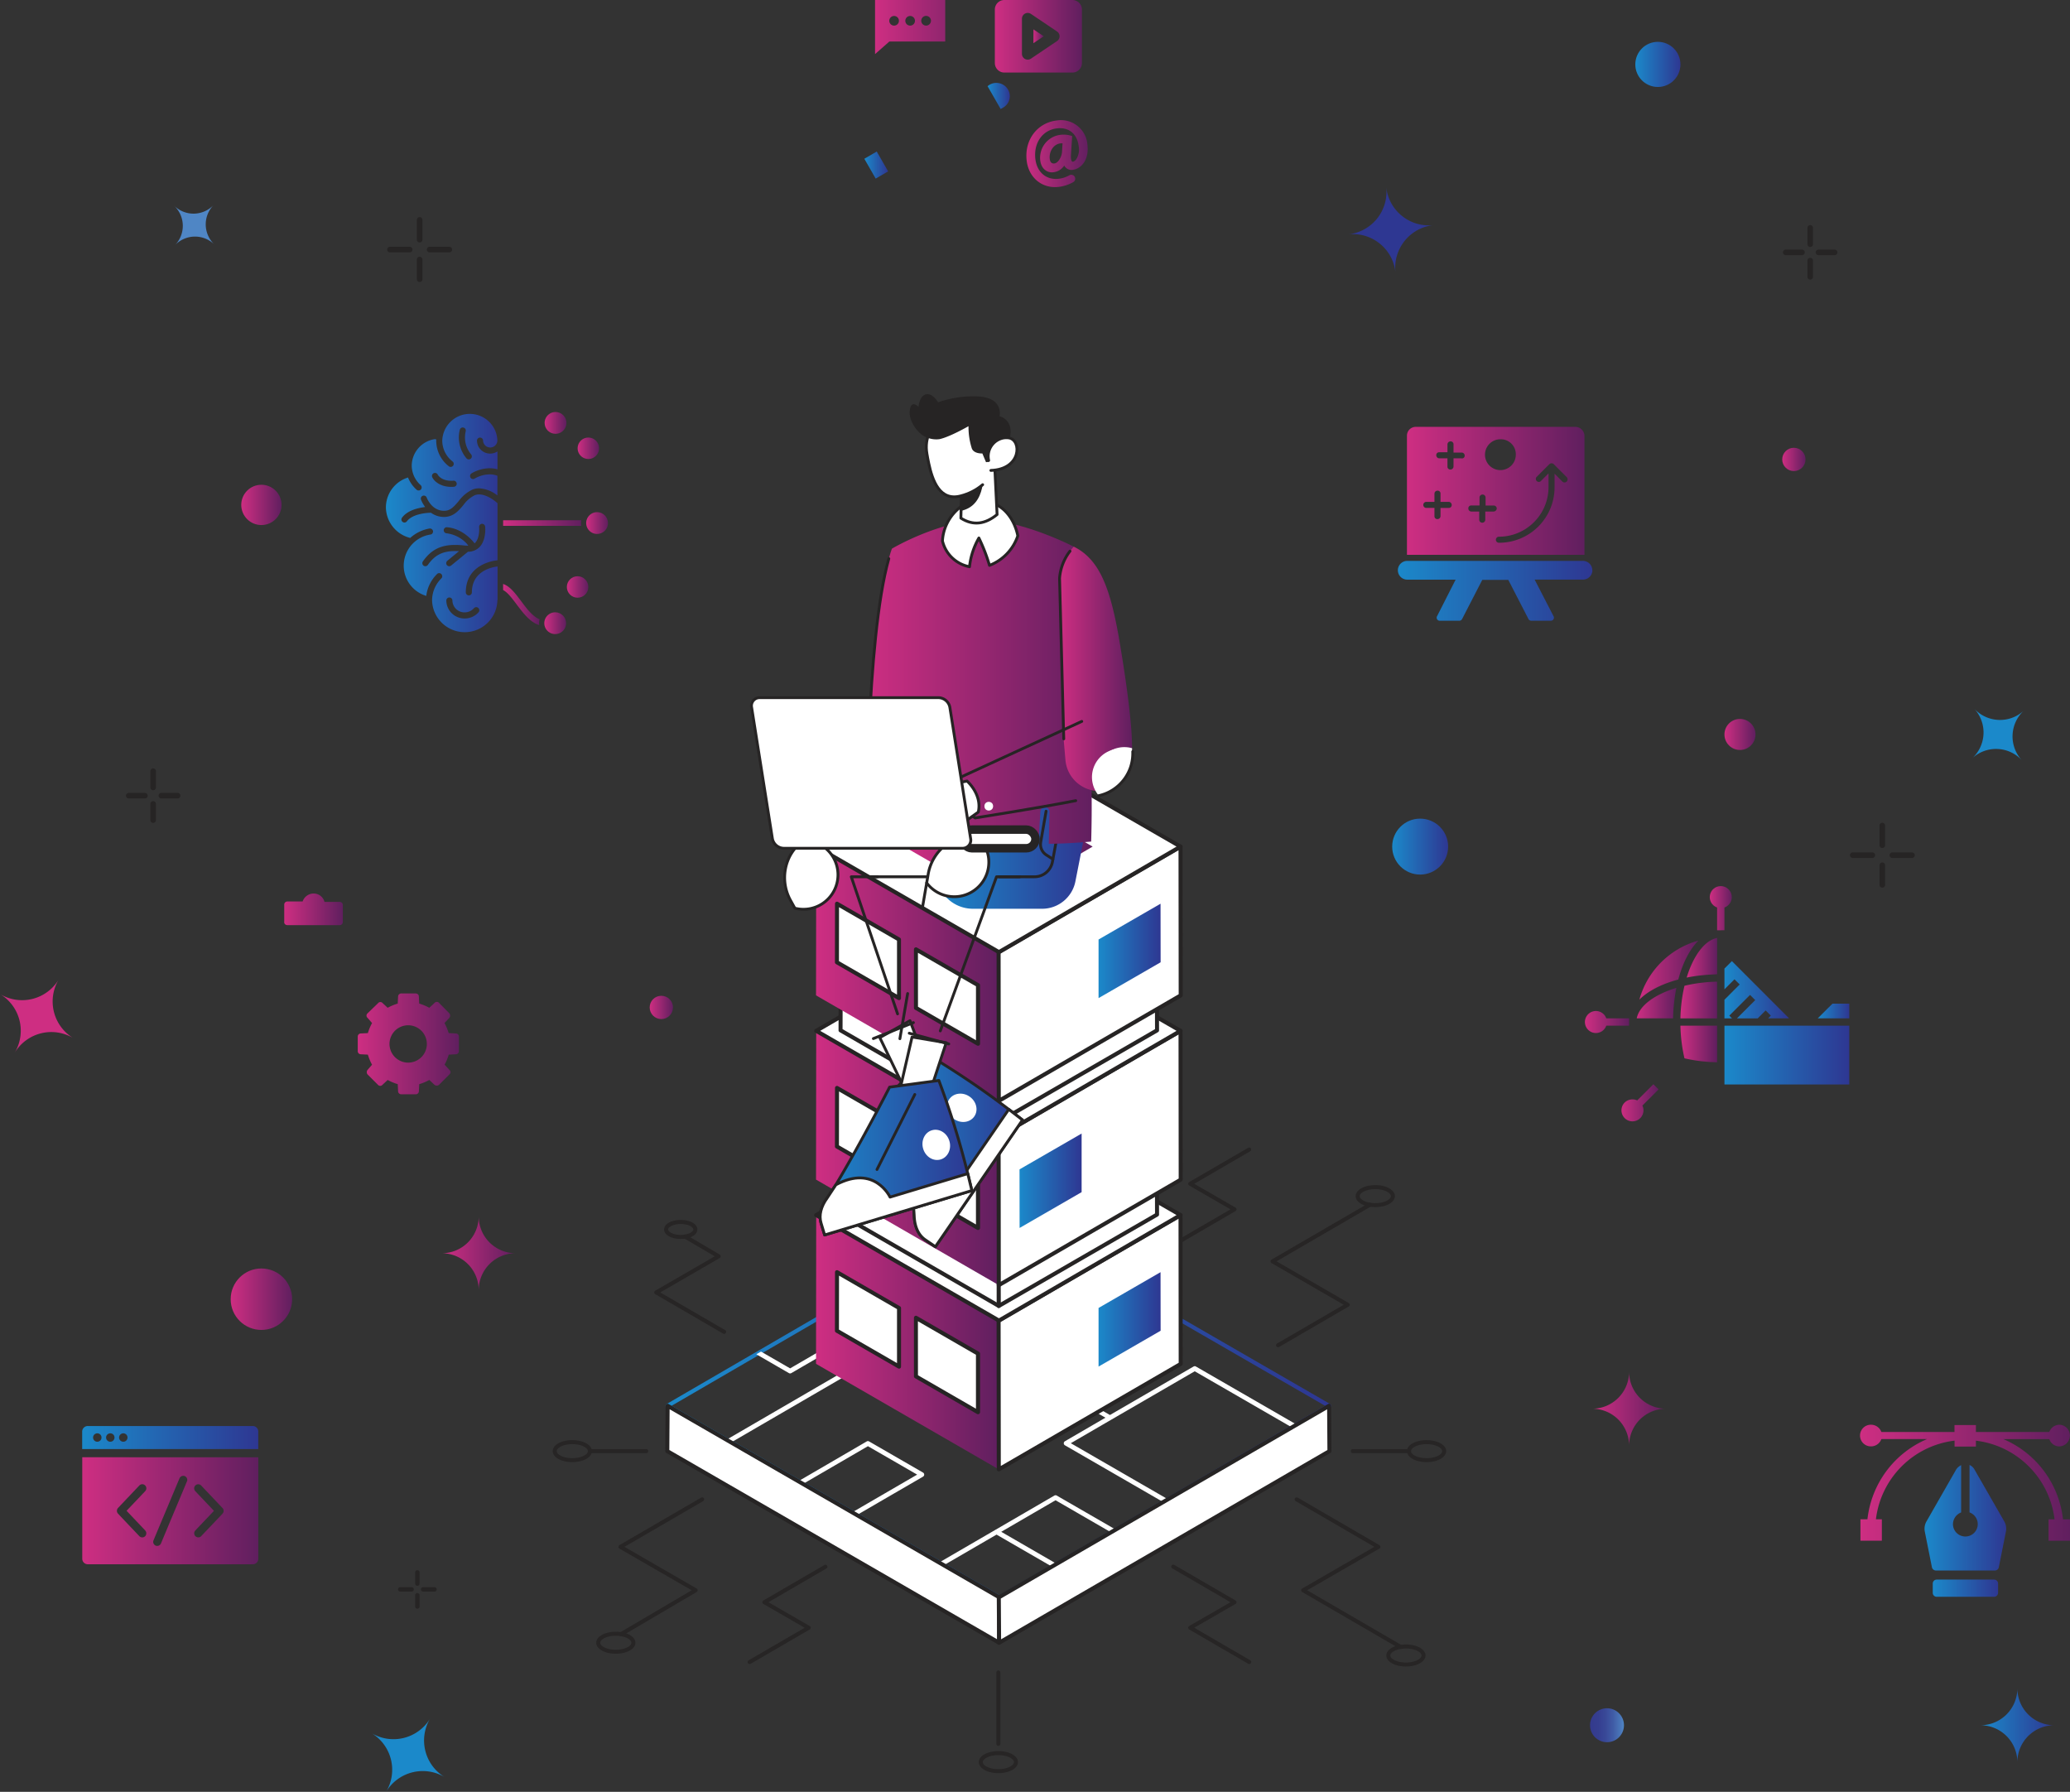 <svg xmlns="http://www.w3.org/2000/svg" xmlns:xlink="http://www.w3.org/1999/xlink" width="730" height="631.833" xmlns:v="https://vecta.io/nano"><rect width="100%" height="100%" fill="#333333" stroke="none"/><style><![CDATA[.B{fill:#fff}.C{fill:#262424}.D{stroke-linejoin:round}.E{stroke:#262424}.F{stroke-linecap:round}.G{fill:url(#A)}.H{fill:none}.I{fill:url(#K)}.J{fill:url(#B)}]]></style><defs><linearGradient id="A" y1=".5" x2="1" y2=".5"><stop offset="0" stop-color="#ce2e82"/><stop offset="1" stop-color="#601f5f"/></linearGradient><linearGradient id="B" x1="0" xlink:href="#A"/><linearGradient id="C" x1=".001" y1=".5" x2="1.001" y2=".5"><stop offset="0" stop-color="#1b89ca"/><stop offset="1" stop-color="#2e3792"/></linearGradient><linearGradient id="D" x1="-11.42" y1="14.495" x2="-10.033" y2="14.495"><stop offset="0" stop-color="#343a8d"/><stop offset=".24" stop-color="#353e90"/><stop offset=".46" stop-color="#394998"/><stop offset=".68" stop-color="#405ca6"/><stop offset=".9" stop-color="#4a77ba"/><stop offset="1" stop-color="#4f86c5"/></linearGradient><linearGradient id="E" x1="2.661" y1="-18.242" x2="4.022" y2="-18.242" xlink:href="#C"/><linearGradient id="F" x1="9.447" y1="-1.372" x2="10.613" y2="-1.372" xlink:href="#C"/><linearGradient id="G" x1="4.986" y1="2.673" x2="6.152" y2="2.673" xlink:href="#A"/><linearGradient id="H" x1="-2.436" y1="-5.113" x2="-1.43" y2="-5.113" xlink:href="#C"/><linearGradient id="I" x1="0" x2="1" xlink:href="#C"/><linearGradient id="J" x1="0" y1=".5" x2="1" y2=".5" xlink:href="#D"/><linearGradient id="K" x1="0" x2="1" xlink:href="#C"/><linearGradient id="L" x1="-.001" xlink:href="#A"/><linearGradient id="M" x1="-.001" x2=".999" xlink:href="#A"/><linearGradient id="N" x1="0" y1=".499" y2=".499" xlink:href="#A"/><linearGradient id="O" x1="0" y1=".501" y2=".501" xlink:href="#A"/><linearGradient id="P" x1="0" y1=".499" x2="1" y2=".499" xlink:href="#C"/><linearGradient id="Q" x1=".001" y1=".499" y2=".499" xlink:href="#A"/><linearGradient id="R" x1=".001" x2=".999" xlink:href="#A"/><linearGradient id="S" x1="0" y1=".501" x2="1.001" y2=".501" xlink:href="#A"/><linearGradient id="T" x1="0" x2=".999" xlink:href="#C"/><linearGradient id="U" x1=".016" y1=".499" x2="1.001" y2=".499" xlink:href="#A"/><linearGradient id="V" x1="0" y1=".508" x2=".997" y2=".508" xlink:href="#A"/><linearGradient id="W" x1="0" x2=".985" xlink:href="#A"/><linearGradient id="X" x1="0" y1=".507" y2=".507" xlink:href="#A"/><linearGradient id="Y" x1=".015" xlink:href="#A"/><linearGradient id="Z" x1="0" x2=".993" xlink:href="#A"/><linearGradient id="a" x1="-.002" x2=".999" xlink:href="#C"/><linearGradient id="b" x1="0" x2="1.002" xlink:href="#C"/><linearGradient id="c" x1=".002" x2="1.001" xlink:href="#A"/><linearGradient id="d" x1="0" y1=".502" x2="1" y2=".502" xlink:href="#C"/><path id="e" d="M147.185 559.18a.78.78 0 0 1-.78-.78v-4c.026-.413.368-.735.781-.735s.756.322.781.735v4c-.002.431-.352.78-.783.78z"/><path id="f" d="M647.003 89.978h-5.711c-.545 0-.987-.442-.987-.987s.442-.987.987-.987h5.711c.545 0 .987.442.987.987s-.442.987-.987.987z"/><path id="g" d="M344.913 477.302l-.02 20.657-21.871-12.626v-20.667z"/><path id="h" d="M407.728 412.161l-55.446 32.222-55.806-32.217 55.446-32.222z"/></defs><path d="M181.852 441.911h0c-7.195 0-13.028 5.831-13.031 13.026h0a13.03 13.03 0 0 0-13.026-13.026h0a13.02 13.02 0 0 0 13.026-13.026h0c0 3.456 1.373 6.77 3.817 9.213s5.758 3.815 9.214 3.813z" class="G"/><path d="M587.537 496.735h0a13.02 13.02 0 0 0-13.026 13.026h0c0-3.456-1.373-6.77-3.817-9.213s-5.758-3.815-9.214-3.813h0c7.197 0 13.031-5.834 13.031-13.031h0c-.001 3.456 1.37 6.77 3.813 9.214s5.757 3.817 9.213 3.817z" class="J"/><path d="M724.462 608.348h0c-7.193.003-13.023 5.833-13.026 13.026h0c0-3.455-1.372-6.768-3.815-9.211s-5.756-3.815-9.211-3.815h0a13.02 13.02 0 0 0 13.026-13.026h0c0 3.455 1.372 6.768 3.815 9.211s5.756 3.815 9.211 3.815z" fill="url(#C)"/><path d="M75.548 86.158h0c-1.867-1.798-4.373-2.781-6.965-2.732s-5.058 1.126-6.856 2.994h0c1.802-1.865 2.787-4.371 2.739-6.964s-1.126-5.06-2.996-6.857h0a9.77 9.77 0 0 0 13.821-.262h0c-1.801 1.866-2.785 4.372-2.736 6.965s1.128 5.06 2.998 6.856z" fill="url(#D)"/><path d="M713.015 268.069h0c-4.64-5.021-12.471-5.33-17.493-.691h0c2.414-2.226 3.843-5.321 3.975-8.601s-1.047-6.48-3.275-8.892h0c4.638 5.021 12.468 5.335 17.493.7h0a12.38 12.38 0 0 0-.7 17.484z" fill="url(#E)"/><path d="M156.876 626.67h0c-3.433-2.068-7.547-2.685-11.436-1.717s-7.233 3.444-9.295 6.88h0a15.1 15.1 0 0 0-5.163-20.731h0c3.433 2.068 7.547 2.686 11.436 1.717s7.233-3.444 9.295-6.88h0a15.1 15.1 0 0 0 5.163 20.731z" fill="url(#F)"/><path d="M25.894 366.083h0c-3.433-2.068-7.547-2.686-11.436-1.717s-7.233 3.444-9.295 6.88h0A15.1 15.1 0 0 0 0 350.515h0c3.433 2.068 7.547 2.686 11.436 1.717s7.233-3.444 9.295-6.88h0a15.1 15.1 0 0 0 5.163 20.731z" fill="url(#G)"/><path d="M492.119 96.021h0c-.9-8.29-8.349-14.281-16.639-13.382h0A15.1 15.1 0 0 0 488.867 66h0c.898 8.289 8.345 14.282 16.634 13.386h0c-8.287.9-14.278 8.346-13.382 16.634z" fill="url(#H)"/><path d="M258.953 90.916h0c-5.861 0-10.612 4.751-10.612 10.612h0a10.62 10.62 0 0 0-10.618-10.612h0a10.62 10.62 0 0 0 10.617-10.617h0a10.61 10.61 0 0 0 10.612 10.617z" fill="url(#B)"/><circle cx="92.185" cy="178.037" r="7.103" fill="url(#B)"/><circle cx="632.623" cy="162" r="4.107" class="G"/><circle cx="630.515" cy="423.919" r="7.873" fill="url(#B)"/><circle cx="92.185" cy="458.121" r="10.835" class="G"/><circle cx="584.66" cy="22.711" r="7.957" fill="url(#I)"/><circle cx="566.722" cy="608.347" r="5.987" fill="url(#J)"/><circle cx="233.226" cy="355.235" r="4.107" class="G"/><circle cx="211.68" cy="279.575" r="5.474" fill="url(#I)"/><circle cx="613.614" cy="258.977" r="5.474" fill="url(#B)"/><circle cx="500.831" cy="298.525" r="9.862" class="I"/><g class="C"><use xlink:href="#e"/><path d="M153.22 561.218h-4a.78.78 0 0 1-.675-1.17.78.78 0 0 1 .675-.39h4a.78.78 0 0 1 0 1.56z"/><use xlink:href="#e" y="8.081"/><path d="M145.152 561.218h-4a.78.78 0 0 1 0-1.56h4a.78.78 0 0 1 0 1.56zm2.844-475.731c-.262 0-.513-.104-.698-.289s-.289-.436-.289-.698v-6.952a.99.99 0 0 1 .493-.855c.305-.177.682-.176.987 0s.494.502.493.855v6.955c-.002.544-.443.984-.987.984zm10.454 3.499h-6.935a.99.99 0 0 1-.855-.493c-.177-.305-.176-.682 0-.987s.502-.494.855-.493h6.935a.99.99 0 0 1 .855.493c.177.305.176.682 0 .987s-.502.494-.855.493zm-10.454 10.459c-.262 0-.513-.104-.698-.289s-.289-.436-.289-.698v-6.935a.99.99 0 0 1 .493-.855c.305-.177.682-.176.987 0s.494.502.493.855v6.935c0 .545-.442.987-.987.987zm-3.514-10.459h-6.945c-.545 0-.987-.442-.987-.987s.442-.987.987-.987h6.945a.99.99 0 0 1 .855.493c.177.305.176.682 0 .987s-.502.494-.855.493zm519.324 210.037c-.262 0-.513-.104-.698-.289s-.289-.436-.289-.698v-6.935c0-.545.442-.987.987-.987s.987.442.987.987v6.935c0 .545-.442.987-.987.987zm10.459 3.519h-6.91c-.545 0-.987-.442-.987-.987s.442-.987.987-.987h6.91c.545 0 .987.442.987.987s-.442.987-.987.987zm-10.459 10.46c-.262 0-.513-.104-.698-.289s-.289-.436-.289-.698v-6.91a.99.99 0 0 1 .493-.855c.305-.177.682-.176.987 0s.494.502.493.855v6.91c0 .545-.442.987-.987.987zm-3.51-10.46h-6.911c-.545 0-.987-.442-.987-.987s.442-.987.987-.987h6.911c.545 0 .987.442.987.987s-.442.987-.987.987zm-21.91-215.471c-.262 0-.513-.104-.698-.289s-.289-.436-.289-.698v-5.711a.99.99 0 0 1 .493-.855c.305-.177.682-.176.987 0s.494.502.493.855v5.711c0 .545-.442.987-.987.987z"/><use xlink:href="#f"/><path d="M638.386 98.591c-.262 0-.513-.104-.698-.289s-.289-.436-.289-.698v-5.7a.99.99 0 0 1 .493-.855c.305-.177.682-.176.987 0s.494.502.493.855v5.712a.99.99 0 0 1-.987.975zm-2.905-8.613h-5.716a.99.99 0 0 1-.855-.493c-.177-.305-.176-.682 0-.987s.502-.494.855-.493h5.716a.99.99 0 0 1 .855.493c.177.305.176.682 0 .987s-.502.494-.855.493zM54.014 278.652c-.545 0-.987-.442-.987-.987v-5.716a.99.99 0 0 1 .493-.855c.305-.177.682-.176.987 0s.494.502.493.855v5.716c0 .545-.442.987-.987.987zm8.616 2.902h-5.716c-.545 0-.987-.442-.987-.987s.442-.987.987-.987h5.716c.545 0 .987.442.987.987s-.442.987-.987.987zm-8.616 8.619c-.545 0-.987-.442-.987-.987v-5.716a.99.99 0 0 1 .493-.855c.305-.177.682-.176.987 0s.494.502.493.855v5.713a.99.99 0 0 1-.288.7c-.185.186-.437.29-.699.29z"/><use xlink:href="#f" x="-595.896" y="191.576"/></g><g fill="#272525"><path d="M264.377 586.772a.71.71 0 0 1-.355-1.328l19.744-11.471-14.551-8.391a.71.71 0 0 1 0-1.229l21.546-12.523a.71.71 0 0 1 .937.278.71.71 0 0 1-.226.951l-20.484 11.906 14.551 8.391a.71.71 0 0 1 .355.612c-.002.254-.137.488-.355.617l-20.805 12.088c-.108.064-.23.098-.355.1zm-45.361-9.832a.71.71 0 0 1-.36-1.323l25.262-14.858-25.465-14.7a.71.71 0 0 1 0-1.229l28.8-16.743a.711.711 0 1 1 .716 1.229l-27.745 16.126 25.455 14.694c.22.126.355.359.355.612a.72.72 0 0 1-.35.617l-26.309 15.474a.68.68 0 0 1-.36.1z"/><path d="M217.174 583.134c-3.88 0-6.91-1.7-6.91-3.88s3.036-3.88 6.91-3.88 6.91 1.7 6.91 3.88-3.035 3.88-6.91 3.88zm0-6.343c-3.238 0-5.494 1.3-5.494 2.468s2.256 2.468 5.494 2.468 5.489-1.293 5.489-2.468-2.256-2.464-5.489-2.464zm10.726-64.389h-19.867a.711.711 0 1 1 0-1.422H227.9a.711.711 0 1 1 0 1.422z"/><path d="M201.828 515.57c-3.88 0-6.91-1.7-6.91-3.88s3.036-3.88 6.91-3.88 6.91 1.7 6.91 3.88-3.05 3.88-6.91 3.88zm0-6.338c-3.238 0-5.494 1.293-5.494 2.468s2.256 2.468 5.494 2.468 5.494-1.293 5.494-2.468-2.256-2.468-5.494-2.468zm238.715 77.536a.7.7 0 0 1-.355-.1l-20.805-12.088a.71.71 0 0 1 0-1.229l14.553-8.383-20.484-11.906a.71.71 0 0 1-.022-1.257.71.71 0 0 1 .733.028l21.546 12.513a.71.71 0 0 1 0 1.229l-14.551 8.391 19.744 11.471a.71.71 0 0 1-.355 1.328zm53.407-5.331a.71.71 0 0 1-.355-.094l-34.374-19.976a.71.71 0 0 1 0-1.229l25.45-14.694-27.74-16.126a.711.711 0 1 1 .716-1.229l28.8 16.743a.7.7 0 0 1 .351.612.71.71 0 0 1-.351.617l-25.454 14.694 33.308 19.359c.283.157.423.487.339.8s-.37.528-.694.523z"/><path d="M495.812 587.631c-3.88 0-6.911-1.7-6.911-3.88s3.036-3.88 6.911-3.88 6.91 1.7 6.91 3.88-3.036 3.88-6.91 3.88zm0-6.338c-3.238 0-5.494 1.293-5.494 2.468s2.256 2.468 5.494 2.468 5.494-1.3 5.494-2.468-2.257-2.467-5.494-2.467zm-82.005-141.627a.71.71 0 0 1-.355-1.328l20.484-11.906-14.551-8.391c-.218-.127-.353-.36-.355-.612a.71.71 0 0 1 .355-.617l20.805-12.088a.71.71 0 0 1 .952.266.71.71 0 0 1-.241.958l-19.744 11.476 14.551 8.391c.219.128.355.363.355.617a.7.7 0 0 1-.355.622l-21.546 12.523a.67.67 0 0 1-.355.089zm36.929 35.395a.71.71 0 0 1-.355-1.328l23.49-13.653-25.455-14.695c-.218-.127-.353-.36-.355-.612a.71.71 0 0 1 .355-.617l34.37-19.976a.711.711 0 1 1 .716 1.229l-33.313 19.359 25.447 14.695c.219.128.355.363.355.617a.7.7 0 0 1-.355.612l-24.547 14.27c-.109.064-.233.098-.36.1z"/><path d="M484.996 425.651c-3.875 0-6.91-1.7-6.91-3.88s3.036-3.88 6.91-3.88 6.91 1.7 6.91 3.88-3.03 3.88-6.91 3.88zm0-6.338c-3.233 0-5.489 1.293-5.489 2.468s2.256 2.468 5.489 2.468 5.494-1.3 5.494-2.468-2.256-2.467-5.494-2.467zm-229.632 51.039a.68.68 0 0 1-.355-.1l-23.94-13.91a.72.72 0 0 1-.35-.617.7.7 0 0 1 .355-.612l20.978-12.116-10.825-6.348a.72.72 0 1 1 .735-1.239l11.846 6.965a.71.71 0 0 1 0 1.229l-20.968 12.128 22.888 13.283a.71.71 0 0 1-.36 1.323z"/><path d="M240.063 436.871c-3.347 0-5.869-1.441-5.869-3.347s2.522-3.347 5.869-3.347 5.864 1.436 5.864 3.347-2.522 3.347-5.864 3.347zm0-5.272c-2.547 0-4.442 1.017-4.442 1.925s1.9 1.925 4.442 1.925 4.442-1.017 4.442-1.925-1.9-1.924-4.442-1.924zm256.849 80.803h-19.848a.711.711 0 1 1 0-1.422h19.848a.711.711 0 1 1 0 1.422z"/><path d="M503.092 515.57c-3.875 0-6.91-1.7-6.91-3.88s3.041-3.88 6.91-3.88 6.91 1.7 6.91 3.88-3.035 3.88-6.91 3.88zm0-6.338c-3.238 0-5.494 1.293-5.494 2.468s2.256 2.468 5.494 2.468 5.494-1.293 5.494-2.468-2.256-2.468-5.494-2.468zM352.085 615.614c-.189.001-.371-.073-.504-.207a.71.71 0 0 1-.207-.504v-25.085a.71.71 0 0 1 1.081-.665.71.71 0 0 1 .336.665v25.085c.001.188-.072.369-.205.502a.71.71 0 0 1-.501.209zm0 9.619c-3.88 0-6.91-1.708-6.91-3.885s3.036-3.88 6.91-3.88 6.91 1.7 6.91 3.88-3.035 3.885-6.91 3.885zm0-6.343c-3.238 0-5.494 1.3-5.494 2.468s2.256 2.468 5.494 2.468 5.489-1.3 5.489-2.468-2.255-2.467-5.489-2.467z"/></g><g class="I"><path d="M468.727 495.694L352.46 563.258l-117.023-67.564 116.268-67.564z"/><path d="M352.46 563.969a.7.7 0 0 1-.355-.094l-117.023-67.564a.71.71 0 0 1 0-1.229l116.267-67.564c.22-.126.491-.126.711 0l117.023 67.559c.219.128.355.363.355.617a.7.7 0 0 1-.355.612l-116.267 67.569a.7.7 0 0 1-.356.094zm-115.606-68.275l115.606 66.745 114.835-66.745-115.59-66.745z"/></g><g class="B"><path d="M325.5 519.244l-19.014-10.979a.82.82 0 0 0-.824 0l-24.152 14.063 1.649.948 22.918-13.327 17.365 10.025-11.353 6.595-11.565 6.718 1.649.958 10.741-6.244 12.6-7.31c.252-.151.407-.422.41-.716a.82.82 0 0 0-.415-.725zm46.746 9.768l-19.152 11.126 19.635 11.353-1.649.987-19.64-11.353-18.619 10.815h0l-1.649-.953 19.862-11.54 20.8-12.088a.83.83 0 0 1 .829 0l20.874 12.049-1.649.958zm85.025-26.664l-1.649.987-34.29-19.8-29.438 17.069-14.27 8.293 34.286 19.793-1.649.987-34.7-20.04a.82.82 0 0 1-.415-.715c.003-.294.158-.565.41-.716l14.28-8.3-58.689-33.881-73.309 42.608-1.654-.957 74.534-43.323h0l.089-.039.064-.025h.474l.074.025.079.039h0l59.928 34.6 29.5-17.1a.82.82 0 0 1 .824 0zm-55.339-45.219l-11.264 6.545-2.468-1.422-20.611-11.907 11.269-6.55-1.663-.943-11.263 6.547-25.49-14.724-1.649.987 26.724 15.425 24.734 14.28a.71.71 0 0 0 .2.084.84.84 0 0 0 .212.03h.069a.43.43 0 0 0 .143 0l.069-.025a.74.74 0 0 0 .128-.059h0l12.5-7.266zm-94.108 8.874l-10.682-6.165-1.649.987 10.267 5.923-27.118 15.761-10.272-5.923-1.644.953 11.5 6.644c.126.073.269.11.415.109a.85.85 0 0 0 .415-.109l28.772-16.723a.83.83 0 0 0 0-1.431z"/><path d="M352.46 563.254l-.114 15.993-117.022-67.555.113-16z"/></g><path d="M352.346 579.966a.7.7 0 0 1-.355-.1l-117.023-67.559c-.221-.129-.356-.366-.355-.622l.113-15.993c.004-.252.141-.483.359-.608s.487-.127.707-.004l117.021 67.566c.221.129.356.366.355.622l-.113 15.993c-.002.252-.137.485-.355.612-.109.059-.23.091-.354.093zm-116.307-68.684l115.606 66.75.1-14.364-115.606-66.745z" class="C"/><path d="M352.233 563.254l.114 15.993 116.495-67.559-.114-16z" class="B"/><path d="M352.346 579.966a.73.73 0 0 1-.35-.094.72.72 0 0 1-.36-.612l-.113-15.993c-.002-.256.134-.493.355-.622l116.49-67.564c.22-.123.488-.122.707.004s.355.356.359.608l.114 15.993c.001.256-.134.493-.355.622l-116.491 67.558a.7.7 0 0 1-.355.1zm.6-16.289l.1 14.359 115.078-66.745-.1-14.354z" class="C"/><path d="M407.728 477.129l-55.446 32.222-55.806-32.222 55.446-32.222z" class="B"/><path d="M352.287 510.062a.7.7 0 0 1-.355-.094l-55.806-32.222a.71.71 0 0 1 0-1.229l55.442-32.222c.22-.128.491-.128.711 0l55.789 32.222a.71.71 0 0 1 0 1.229l-55.43 32.237a.7.7 0 0 1-.35.079zm-54.395-32.933l54.395 31.4 54.029-31.4-54.395-31.4z" class="C"/><path d="M352.289 465.663l-.064 52.46-64.446-37.213.064-52.455z" class="G"/><path d="M295.183 448.589l21.866 12.621v20.669l-21.891-12.638z" class="B"/><path d="M317.044 482.595a.72.72 0 0 1-.355-.094l-21.891-12.636c-.218-.13-.353-.363-.355-.617l.03-20.652a.71.71 0 0 1 1.066-.617l21.862 12.646c.221.127.357.362.355.617v20.667c.002.255-.134.49-.355.617a.7.7 0 0 1-.355.069zm-21.18-13.757l20.474 11.817v-19.044l-20.45-11.8z" class="C"/><use xlink:href="#g" class="B"/><path d="M344.883 498.674a.73.73 0 0 1-.355-.1l-21.857-12.626a.7.7 0 0 1-.355-.612v-20.671a.71.71 0 0 1 1.066-.612l21.891 12.636c.219.128.355.363.355.617v20.657a.72.72 0 0 1-.711.711zm-21.156-13.747l20.45 11.807v-19.018l-20.469-11.815z" class="C"/><path d="M352.169 465.663l.059 52.46 64.163-37.213-.062-52.455z" class="B"/><path d="M352.228 518.835a.7.7 0 0 1-.355-.094.71.71 0 0 1-.355-.612l-.064-52.46c.005-.245.133-.47.341-.6l64.168-37.208c.218-.126.488-.126.706 0s.358.362.36.617l.059 52.46a.7.7 0 0 1-.355.612l-64.168 37.213a.7.7 0 0 1-.337.072zm.647-52.756l.064 50.841 62.736-36.385-.059-50.816z" class="C"/><g fill="url(#I)"><path d="M409.272 448.589l-21.86 12.621v20.669l21.891-12.641z"/><path d="M359.543 477.302l.025 20.657 21.871-12.626v-20.667z"/></g><path d="M416.323 428.451l-64.031 37.212-64.449-37.208 64.035-37.213z" class="B"/><path d="M352.287 466.378a.7.7 0 0 1-.355-.1l-64.449-37.207a.71.71 0 0 1 0-1.229l64.034-37.215c.22-.126.491-.126.711 0l64.454 37.213a.71.71 0 0 1 0 1.229l-64.035 37.213a.7.7 0 0 1-.36.094zm-63.033-37.923l63.033 36.388 62.623-36.388-63.033-36.393z" class="C"/><path d="M385.329 428.45l-33.135 19.26-33.353-19.255 33.135-19.26z" class="B"/><path d="M352.188 448.421a.71.71 0 0 1-.355-.094l-33.353-19.25c-.218-.129-.353-.363-.355-.617a.71.71 0 0 1 .355-.612l33.135-19.25c.221-.128.495-.128.716 0l33.353 19.25a.71.71 0 0 1 .351.617.7.7 0 0 1-.351.612l-33.135 19.25c-.11.062-.234.095-.36.094zm-31.931-19.966l31.931 18.441 31.719-18.436-31.931-18.436z" class="C"/><path d="M352.283 444.383l-.054 16.111-55.807-32.217.054-16.111z" class="B"/><path d="M352.231 461.21a.7.7 0 0 1-.355-.1l-55.806-32.217a.71.71 0 0 1-.355-.617l.054-16.111a.71.71 0 0 1 1.066-.612l55.806 32.217a.71.71 0 0 1 .355.617l-.054 16.111a.71.71 0 0 1-.355.612.7.7 0 0 1-.355.1zm-55.1-33.343l54.39 31.4.049-14.472-54.39-31.4z" class="C"/><path d="M352.174 444.383l.054 16.111 55.806-32.217-.054-16.111z" class="B"/><path d="M352.233 461.21a.7.7 0 0 1-.355-.1.71.71 0 0 1-.355-.612l-.054-16.111a.71.71 0 0 1 .355-.617l55.806-32.217a.71.71 0 0 1 1.066.612l.054 16.111a.71.71 0 0 1-.355.617l-55.812 32.224a.7.7 0 0 1-.355.094zm.656-16.412l.049 14.472 54.39-31.4-.049-14.472z" class="C"/><use xlink:href="#h" class="B"/><path d="M352.287 445.099a.7.7 0 0 1-.355-.1l-55.811-32.217c-.218-.127-.353-.36-.355-.612s.134-.491.355-.617l55.446-32.222c.22-.128.491-.128.711 0l55.787 32.217c.219.128.355.363.355.617a.7.7 0 0 1-.355.612L352.638 445a.7.7 0 0 1-.351.1zm-54.395-32.933l54.395 31.4 54.029-31.4-54.395-31.4z" class="C"/><path d="M352.289 400.7l-.064 52.46-64.446-37.212.064-52.46z" class="G"/><path d="M295.184 383.626l21.866 12.621v20.667l-21.891-12.636z" class="B"/><path d="M317.045 417.631a.73.73 0 0 1-.355-.1l-21.891-12.636a.71.71 0 0 1-.355-.617l.03-20.652a.71.71 0 0 1 1.066-.612l21.862 12.621c.219.126.355.359.355.612v20.672a.72.72 0 0 1-.711.711zm-21.18-13.771l20.474 11.846v-19.044l-20.45-11.8z" class="C"/><use xlink:href="#g" y="-64.963" class="B"/><path d="M344.883 433.707a.72.72 0 0 1-.355-.094l-21.857-12.626c-.221-.127-.357-.362-.355-.617v-20.667a.71.71 0 0 1 .355-.617.73.73 0 0 1 .711 0l21.891 12.641a.71.71 0 0 1 .355.612v20.657c.002.255-.134.49-.355.617a.7.7 0 0 1-.39.094zm-21.155-13.746l20.45 11.807v-19.017l-20.47-11.817z" class="C"/><path d="M352.169 400.7l.059 52.46 64.163-37.213-.062-52.459z" class="B"/><path d="M352.229 453.87a.7.7 0 0 1-.355-.094c-.219-.128-.355-.363-.355-.617l-.064-52.455c0-.254.136-.489.355-.617l64.153-37.2c.221-.124.49-.122.709.005s.355.359.357.612l.059 52.455c.002.255-.134.49-.355.617l-64.168 37.212a.7.7 0 0 1-.336.082zm.647-52.761l.064 50.841 62.737-36.383-.059-50.816z" class="C"/><path d="M409.272 383.626l-21.86 12.621v20.667l21.891-12.636z" class="I"/><path d="M359.544 412.339l.025 20.657 21.871-12.626v-20.667z" fill="url(#I)"/><path d="M416.323 363.488L352.288 400.7l-64.445-37.212 64.035-37.213z" class="B"/><path d="M352.288 401.392a.7.7 0 0 1-.355-.094l-64.449-37.188c-.219-.129-.353-.363-.353-.617s.134-.488.353-.617l64.035-37.213c.22-.128.491-.128.711 0l64.454 37.227a.71.71 0 0 1 .355.612c-.002.254-.137.488-.355.617l-64.035 37.2c-.112.056-.236.082-.361.073zm-63.033-37.9l63.033 36.39 62.623-36.388-63.033-36.393z" class="C"/><path d="M385.33 363.487l-33.135 19.255-33.353-19.255 33.135-19.255z" class="B"/><path d="M352.189 383.459c-.125-.002-.247-.036-.355-.1l-33.353-19.25a.71.71 0 0 1 0-1.229l33.135-19.25c.222-.128.494-.128.716 0l33.353 19.25c.216.129.349.363.349.615s-.132.485-.349.615l-33.135 19.25c-.109.064-.233.098-.36.1zm-31.931-19.971l31.931 18.436 31.719-18.431-31.931-18.436z" class="C"/><path d="M352.283 379.42l-.054 16.111-55.807-32.222.054-16.106z" class="B"/><path d="M352.231 396.242a.7.7 0 0 1-.355-.094l-55.806-32.222a.7.7 0 0 1-.355-.617l.054-16.106c0-.254.136-.489.355-.617a.73.73 0 0 1 .711 0l55.803 32.225a.71.71 0 0 1 .355.617l-.054 16.111c-.002.252-.137.485-.355.612a.7.7 0 0 1-.353.091zm-55.1-33.353l54.39 31.4.049-14.472-54.39-31.388z" class="C"/><path d="M352.174 379.42l.054 16.111 55.806-32.222-.054-16.106z" class="B"/><path d="M352.233 396.243a.7.7 0 0 1-.355-.094c-.218-.127-.353-.36-.355-.612l-.054-16.111c-.002-.255.134-.49.355-.617l55.806-32.207a.73.73 0 0 1 .711 0c.219.128.355.363.355.617l.054 16.106a.7.7 0 0 1-.355.617l-55.812 32.207a.7.7 0 0 1-.355.094zm.656-16.407l.049 14.472 54.39-31.418-.049-14.472z" class="C"/><use xlink:href="#h" y="-64.963" class="B"/><path d="M352.287 380.137a.7.7 0 0 1-.355-.1l-55.811-32.217c-.219-.128-.355-.363-.355-.617a.7.7 0 0 1 .355-.612l55.446-32.223c.22-.128.491-.128.711 0l55.787 32.232c.218.127.353.36.355.612s-.134.49-.355.617l-55.427 32.209a.7.7 0 0 1-.351.1zm-54.395-32.933l54.395 31.4 54.029-31.4-54.395-31.4z" class="C"/><path d="M352.289 335.735l-.064 52.46-64.446-37.21.064-52.46z" class="G"/><path d="M295.183 318.664l21.866 12.621v20.667l-21.891-12.636z" class="B"/><path d="M317.044 352.662a.72.72 0 0 1-.355-.094l-21.891-12.636c-.219-.128-.355-.363-.355-.617l.03-20.652a.71.71 0 0 1 1.066-.612l21.862 12.621a.7.7 0 0 1 .336.627v20.672c0 .253-.136.486-.355.612-.104.055-.22.082-.338.079zm-21.18-13.757l20.474 11.817v-19.028l-20.45-11.8z" class="C"/><path d="M344.913 347.371l-.02 20.662-21.871-12.626v-20.672z" class="B"/><path d="M344.883 368.745a.72.72 0 0 1-.355-.094l-21.857-12.626a.71.71 0 0 1-.355-.617v-20.653a.71.71 0 0 1 1.066-.617l21.891 12.636c.218.13.353.363.355.617v20.657c.002.255-.134.49-.355.617a.7.7 0 0 1-.39.08zm-21.147-13.752l20.45 11.807v-19.014l-20.47-11.817z" class="C"/><path d="M352.169 335.735l.059 52.46 64.163-37.213-.064-52.46z" class="B"/><path d="M352.228 388.908a.75.75 0 0 1-.355-.094c-.219-.128-.355-.363-.355-.617l-.065-52.451c.002-.252.137-.485.355-.612l64.168-37.212a.7.7 0 0 1 .706 0 .71.71 0 0 1 .36.612l.059 52.46a.71.71 0 0 1-.355.617l-64.168 37.208a.7.7 0 0 1-.35.089zm.646-52.761l.064 50.816 62.736-36.388-.059-50.816z" class="C"/><g class="I"><path d="M409.272 318.664l-21.86 12.621v20.667l21.891-12.636z"/><path d="M359.543 347.371l.025 20.662 21.871-12.626v-20.672z"/></g><path d="M416.323 298.525l-64.035 37.212-64.445-37.212 64.035-37.213z" class="B"/><path d="M352.287 336.448a.7.7 0 0 1-.355-.094l-64.449-37.213a.71.71 0 0 1-.355-.612c.002-.254.137-.487.355-.617l64.035-37.2c.22-.128.491-.128.711 0l64.454 37.208c.219.129.353.363.353.617s-.134.488-.353.617l-64.035 37.2c-.109.064-.234.096-.361.094zm-63.033-37.923l63.033 36.389 62.623-36.388-63.033-36.389z" class="C"/><path d="M385.329 298.524l-33.135 19.255-33.353-19.255 33.135-19.255z" class="G"/><path d="M313.441 266.55l-.765 2.241-.987 2.468c-2.215 5.199-7.945 7.946-13.386 6.417a11.99 11.99 0 0 1-8.539-14.147l1.481-10.558s11.318-43.777 13.742-49.562c2.5-5.992 9.541-9.916 9.541-9.916 7.152 6.807 8.347 16.358 6.121 33.807-.796 6.346-3.708 28.099-7.208 39.25z" fill="url(#B)"/><path d="M313.446 266.55l-.765 2.241-.987 2.468c-1.921 4.611-6.654 7.402-11.619 6.851-.587-.07-1.167-.184-1.737-.341a10.3 10.3 0 0 1 .049-5.81 10.02 10.02 0 0 1 12.562-6.58c.884.271 1.726.665 2.5 1.17z" class="B"/><path d="M353.714 291.393l-3.811 19.369c-1.093 5.619-6.013 9.677-11.738 9.68h-41.654c-3.681-.006-7.186-1.58-9.635-4.327s-3.613-6.409-3.199-10.067h0c.673-6.024 5.439-10.772 11.466-11.422l31.186-1.51v-12.548h27.395z" fill="url(#I)"/><g class="E D"><g class="F"><path d="M345.07 286.041l-3.273 17.858a6.42 6.42 0 0 1-6.293 5.267H306.59" class="H"/><path d="M339.563 286.041l-1.9 10.918c-.312 1.765.467 3.544 1.975 4.512l2.32 1.481" class="B"/></g><path d="M310.272 365.872l10.978 22.755 8.658-4.714-8.988-24z" class="B"/></g><path d="M326.255 437.137l3.613 2.468 30.726-44.68-4.847-3.746a299.17 299.17 0 0 0-28.491-19.25l-12.112 12.68s4.319 20.993 6.743 38.7a63.31 63.31 0 0 1 .523 5.627c.173 3.665 1.495 6.582 3.845 8.201z" fill="url(#I)"/><g class="D E H"><path d="M326.255 437.137l3.613 2.468 30.726-44.68-4.847-3.746a299.17 299.17 0 0 0-28.491-19.25l-12.112 12.68s4.319 20.993 6.743 38.7a63.31 63.31 0 0 1 .523 5.627c.173 3.665 1.495 6.582 3.845 8.201z"/><path d="M323.703 381.089l6.135 28.969" class="F"/></g><g class="B"><ellipse cx="4.813" cy="5.36" rx="4.813" ry="5.36" transform="matrix(.567 -.824 .824 .567 332.036 391.555)"/><path d="M326.255 437.137l3.613 2.468 30.722-44.681-4.847-3.746-16.235 23.59s-11.545-5.716-17.622 8.549a63.31 63.31 0 0 1 .523 5.627c.174 3.657 1.497 6.574 3.846 8.193z" class="D E"/></g><path d="M308.708 305.322l16.117 58.634-16.437 7.054-28.081-50.767-.943-1.7-.523-.948c-2.635-4.674-2.842-10.334-.558-15.188a15.8 15.8 0 0 1 4.077-5.262c.352-.301.719-.585 1.1-.849 3.797-2.702 8.535-3.731 13.11-2.847 5.926 1.417 10.59 5.98 12.138 11.873z" fill="url(#I)"/><path d="M309.522 309.167h-9.314l16.33 48.343m-8.541 8.707l14.122-5.627" class="D E F H"/><path d="M292.843 300.845a12.17 12.17 0 0 1-12.533 19.4l-.943-1.7-.523-.948c-2.635-4.674-2.842-10.334-.558-15.188a15.8 15.8 0 0 1 4.077-5.262 13.68 13.68 0 0 1 1.1-.849c3.652.027 7.097 1.697 9.38 4.547z" class="B D E"/><path d="M383.064 291.393l-3.811 19.369c-1.093 5.619-6.013 9.677-11.738 9.68h-24.413a12.94 12.94 0 0 1-12.863-14.394h0c.677-6.024 5.444-10.771 11.471-11.422l13.959-1.51v-12.548h27.395z" fill="url(#I)"/><g class="D E F H"><path d="M374.421 286.041l-3.273 17.858a6.42 6.42 0 0 1-6.318 5.267h-12.542"/><path d="M368.913 286.041l-1.9 10.918c-.312 1.764.466 3.544 1.974 4.512l2.32 1.481"/></g><path d="M321.645 365.664l-5.662 24.621 9.7 1.737 8-24.349z" class="B D E"/><path d="M289.552 431.268l1.264 4.2 51.912-15.652-1.441-5.977A297.98 297.98 0 0 0 331.094 381l-17.37 2.34s-9.758 19.083-18.94 34.414l-3.11 4.714c-2.152 2.966-2.947 6.071-2.122 8.8z" class="I"/><g class="D E H"><path d="M289.552 431.268l1.264 4.2 51.912-15.652-1.441-5.977A297.98 297.98 0 0 0 331.094 381l-17.37 2.34s-9.758 19.083-18.94 34.414l-3.11 4.714c-2.152 2.966-2.947 6.071-2.122 8.8z"/><path d="M322.607 385.936l-13.327 26.442" class="F"/></g><g class="B"><ellipse cx="4.826" cy="5.376" rx="4.826" ry="5.376" transform="matrix(.957 -.289 .289 .957 324.011 399.948)"/><path d="M289.552 431.269l1.264 4.2 51.911-15.649-1.441-5.978-27.407 8.278s-5.43-11.683-19.1-4.349l-3.11 4.714c-2.147 2.95-2.942 6.054-2.117 8.784z" class="D E"/></g><path d="M358.295 317.439l-24.093 55.816-17.237-4.778 9.837-57.174.331-1.92.183-1.066c.865-5.297 4.245-9.845 9.067-12.2a15.8 15.8 0 0 1 6.471-1.56h1.387c.781.046 1.558.147 2.325.3 3.815.661 7.256 2.698 9.67 5.726a16.52 16.52 0 0 1 2.059 16.856z" fill="url(#I)"/><path d="M317.351 366.266l2.739-15.928m39.541-41.171h-8.2l-19.83 54.34m-10.948.815l13.939 3.791" class="D E F H"/><g class="B D E"><path d="M348.714 304.023c-.001 5.239-3.354 9.891-8.325 11.547s-10.444-.055-13.586-4.247l.331-1.92.183-1.066c.865-5.296 4.245-9.844 9.067-12.2a15.8 15.8 0 0 1 6.471-1.56h1.387c2.838 2.314 4.481 5.784 4.472 9.446z"/><path d="M326.803 311.324l-1.476 8.599" class="F"/></g><path d="M378.651 192.756s-21.314-11.062-35.934-9.216-28.175 9.926-28.175 9.926c-9.215 26.161-8.885 101.919-8.885 101.919s16.358 4.363 60.575 2.078l.661-11.279a1.63 1.63 0 0 1 1.644-1.525h0a1.63 1.63 0 0 1 1.592 1.659l-.271 11.21c6.683 0 14.951-.775 14.951-.775 1.468-47.326-6.158-103.997-6.158-103.997z" fill="url(#B)"/><g class="D E"><path d="M313.442 196.981c-8.09 28.8-7.809 98.4-7.809 98.4" class="F H"/><path d="M358.931 188.955c-1.616 4.777-5.271 8.59-9.976 10.405a63.05 63.05 0 0 0-3.742-9.655c-1.797 3.112-2.924 6.566-3.307 10.139-4.693-.898-8.425-4.461-9.541-9.107.39-7.69 6.506-13.92 12.142-14.152 12.45-.518 14.424 12.37 14.424 12.37z" class="B"/></g><path d="M399.239 263.824l-.064 2.369-.2 2.641a11.2 11.2 0 0 1-9.107 9.911c-.581.111-1.17.174-1.762.188-6.385.229-11.827-4.592-12.37-10.958l-.563-6.516-1.481-57.534c.242-6.269 4.98-11.17 4.98-11.17 8.885 4.363 12.69 14.107 15.8 31.428 1.077 6.328 4.777 27.953 4.767 39.641z" fill="url(#L)"/><path d="M375.141 260.528l-1.481-56.6a17.91 17.91 0 0 1 3.682-9.591" class="D E F H"/><path d="M399.239 263.825l-.064 2.369-.2 2.641a11.18 11.18 0 0 1-10.81 10.2c-1.084-1.652-1.669-3.582-1.683-5.558 0-2.66 1.057-5.21 2.938-7.091s4.432-2.936 7.092-2.934a9.89 9.89 0 0 1 2.727.373z" class="B"/><path d="M398.687 270.557a15.3 15.3 0 0 1-11.106 9.99h-.074l-.494.123c-11.249 2.774-43.116 7.74-43.116 7.74-8.2-4.936-4.936-14.448-4.936-14.448l42.533-19.586c8.993-4.334 17.582 1.747 17.952 10.642.081 1.877-.176 3.753-.76 5.538z" fill="url(#B)"/><path d="M379.367 282.325c-13.895 2.725-35.47 6.086-35.47 6.086-8.2-4.936-4.936-14.448-4.936-14.448l42.533-19.586" class="D E F H"/><path d="M387.575 280.548h-.074c-2.849-3.331-3.204-8.127-.876-11.841s6.799-5.485 11.039-4.372a9.61 9.61 0 0 1 1.807.661 15.64 15.64 0 0 1-.79 5.538 15.3 15.3 0 0 1-11.106 10.014z" class="B"/><g class="D E"><path d="M399.471 265.019c.072 1.878-.196 3.754-.79 5.538a15.3 15.3 0 0 1-11.106 9.99h-.074" class="F H"/><path d="M341.019 275.405s5.43 4.7 3.974 10.958l-8.149 5.795-3.761 5.755a1.73 1.73 0 0 1-1.826.74l-7.567-1.683a1.73 1.73 0 0 1-1.249-2.3l2.991-8.006-4.734 6.821a1.73 1.73 0 0 1-2.675.212h0c-.459-.479-.605-1.178-.375-1.8l3.924-10.593a3.95 3.95 0 0 1 2.932-2.522z" class="B"/></g><circle cx="348.694" cy="284.274" r="1.53" class="B"/><path d="M350.619 160.682l.37 7.651.642 13.1c-4.161 3.4-8.391 4.052-12.769 1.264l.148-6.116.217-9.26z" class="B D E"/><path d="M346.685 162.982c.2 3.455 1.4 15.183-7.764 17.148l.306-12.8z" class="C"/><path d="M327.518 163.367c1.308 6.2 3.949 13.5 11.328 11.516 8.786-2.35 13.88-9.294 13.046-17.8s-5.277-12.888-15.356-10.81c-.857.172-1.698.417-2.513.731-5.691 2.216-8.115 7.4-7.133 13.046l.628 3.317z" class="B"/><path d="M351.892 157.058c-.839-8.515-5.277-12.888-15.356-10.81-.857.172-1.698.417-2.513.731-5.691 2.216-8.115 7.4-7.133 13.046.178 1.022.375 2.157.627 3.322 1.308 6.2 3.949 13.5 11.328 11.516 2.833-.716 5.466-2.066 7.7-3.949" class="D E F H"/><path d="M354.721 158.387c-.725 1.34-1.566 2.613-2.513 3.806l-4.477.79-1.3-3.09s-2.878.183-3.677-1.683a1.12 1.12 0 0 1-.049-.128 24.87 24.87 0 0 1-1.155-7.8s-6.55 3.781-10.247 4.576a8.55 8.55 0 0 1-4.5-.622c-3.085-1.13-6.16-5.627-6-8.91v-.064c.3-4.818 3.115-1.807 3.115-1.807s.291-3.885 2.651-4.413 4.255 2.818 4.255 2.818a37.74 37.74 0 0 1 13.9-2.088c9.378.41 7.769 7.009 7.769 7.009s7.016 1.425 2.228 11.606z" class="C"/><path d="M348.66 162.37c-.801-3.516 1.372-7.024 4.877-7.873.743-.17 1.512-.198 2.266-.084 4.526.716 4.482 11.086-6.372 11.466z" class="B"/><g class="D E"><path d="M348.66 162.37c-.801-3.516 1.372-7.024 4.877-7.873.743-.17 1.512-.198 2.266-.084 4.526.716 4.482 11.086-6.372 11.466" class="F H"/><g class="B"><rect width="25.741" height="6.575" rx="3.287" stroke-width="3" x="339.439" y="292.532"/><path d="M339.454 299.112h-63.12a4.17 4.17 0 0 1-3.949-3.431l-7.315-46.216a2.86 2.86 0 0 1 2.888-3.455h63.076c1.966.078 3.611 1.517 3.949 3.455l7.315 46.216c.176.849-.044 1.731-.597 2.399s-1.379 1.047-2.246 1.032z"/></g></g><path d="M591.866 345.397c1.57-5.893 4.043-10.682 7.093-13.732a29.9 29.9 0 0 0-20.825 20.825c3.05-3.05 7.838-5.523 13.732-7.093z" class="J"/><path d="M591.19 348.338c-7.671 2.33-13.1 6.274-13.984 10.746h12.83a60.09 60.09 0 0 1 1.154-10.746z" fill="url(#M)"/><path d="M591.19 372.411a59.99 59.99 0 0 1-1.15-10.741h-12.834c.888 4.47 6.313 8.416 13.984 10.741z" fill="url(#M)"/><path d="M601.456 346.384l-2.058.227c-1.801.237-3.589.566-5.356.987-.872 3.777-1.35 7.635-1.426 11.511h12.932v-12.962q-1.066.03-2.118.089a51.02 51.02 0 0 0-1.974.148z" fill="url(#N)"/><path d="M594.042 373.181a54.3 54.3 0 0 0 6.328 1.061l1.3.128 1.293.1 2.587.118V361.67h-12.934c.076 3.876.554 7.734 1.426 11.511z" fill="url(#O)"/><path d="M578.134 368.265a29.9 29.9 0 0 0 20.825 20.825c-3.05-3.05-5.528-7.838-7.093-13.732-5.894-1.57-10.682-4.043-13.732-7.093z" fill="url(#B)"/><path d="M608.14 343.546v5.311l3.544-3.544 1.831 1.826-5.375 5.385v6.57h2.665l-.953-.958 3.455-3.455 2.591-2.591 1.269-1.264 1.831 1.831-2.636 2.631-1.831 1.831-1.974 1.974h7.325l.128-.133 2.656-2.656 1.831 1.831-.958.958h7.33l.034-.039-20.139-20.144-2.631 2.626z" fill="url(#P)"/><path d="M602.3 343.709l1.935-.109 1.318-.039v-12.834c-4.442.889-8.391 6.313-10.741 13.984a58.19 58.19 0 0 1 7.493-.987z" fill="url(#B)"/><path d="M652.164 361.67H608.14v20.731h44.024z" fill="url(#I)"/><path d="M626.516 345.313l1.831 1.831-2.838 2.838 3.662 3.663 2.838-2.838 1.831 1.831-2.838 2.838 3.569 3.569-.035.039h.183l2.784-2.784 1.333 1.333 2.749-2.749-15.981-15.983-5.588 5.588 3.662 3.662z" fill="url(#I)"/><path d="M605.554 384.978v-7.774q-1.308-.03-2.591-.1c-.435 0-.869-.054-1.293-.089l-1.3-.118-5.563-.839c2.305 7.661 6.254 13.085 10.746 13.984z" fill="url(#N)"/><path d="M645.707 359.084h6.456v-5.183h-5.92l-5.2 5.183z" fill="url(#I)"/><path d="M562.823 364.262c1.641-.006 3.102-1.043 3.648-2.591h8.041v-2.586h-8.041a3.88 3.88 0 0 0-7.511 1.744 3.88 3.88 0 0 0 3.863 3.434z" fill="url(#N)"/><path d="M575.716 333.13a3.9 3.9 0 0 0 1.663-.385l5.7 5.691 1.831-1.831-5.7-5.7c.707-1.479.409-3.243-.745-4.408a3.98 3.98 0 0 0-5.494 0c-1.108 1.111-1.44 2.78-.839 4.23s2.014 2.397 3.583 2.399z" fill="url(#B)"/><path d="M605.553 320.001v8.041l2.586-.035v-8.006c1.785-.63 2.856-2.454 2.536-4.319s-1.937-3.229-3.829-3.229-3.51 1.364-3.829 3.229.752 3.69 2.536 4.319z" fill="url(#B)"/><path d="M605.553 392.713v8.041c-1.784.63-2.855 2.454-2.536 4.32s1.937 3.229 3.829 3.229 3.51-1.364 3.829-3.229-.751-3.689-2.536-4.32v-8.006z" fill="url(#B)"/><path d="M583.075 382.318l-5.706 5.706a3.95 3.95 0 0 0-4.4.735c-1.406 1.392-1.541 3.618-.314 5.17s3.424 1.934 5.103.888 2.304-3.187 1.451-4.972l5.7-5.7z" fill="url(#Q)"/><path d="M160.706 364.415l-2.468-.123a18.48 18.48 0 0 0-1.481-3.549l1.713-1.836c.371-.465.371-1.124 0-1.589l-3.623-3.672c-.199-.232-.489-.366-.795-.366s-.596.134-.794.366l-1.866 1.713a17.9 17.9 0 0 0-3.549-1.481l-.123-2.468a1.1 1.1 0 0 0-1.1-1.1h-5.133a1.1 1.1 0 0 0-1.1 1.1l-.123 2.468a18.15 18.15 0 0 0-3.549 1.481l-1.836-1.713c-.216-.218-.517-.33-.823-.306s-.586.18-.766.429l-.123.123-3.549 3.426c-.232.199-.366.489-.366.794s.134.596.366.794l1.594 1.836a17.93 17.93 0 0 0-1.481 3.549l-2.468.123a1.1 1.1 0 0 0-1.1 1.1v5.143a1.1 1.1 0 0 0 1.1 1.1l2.468.123c.363 1.233.859 2.424 1.481 3.549l-1.594 1.836a1.29 1.29 0 0 0 0 1.589l3.672 3.672c.199.232.489.366.795.366s.596-.134.795-.366l1.836-1.713a18.4 18.4 0 0 0 3.554 1.481l.118 2.468a1.1 1.1 0 0 0 1.1 1.1h5.143a1.1 1.1 0 0 0 1.1-1.1l.123-2.468a18.22 18.22 0 0 0 3.549-1.481l1.836 1.713a1.28 1.28 0 0 0 1.589 0l3.672-3.672c.235-.197.371-.488.371-.794s-.136-.598-.371-.795l-1.713-1.836a18.23 18.23 0 0 0 1.481-3.549l2.468-.123a1.1 1.1 0 0 0 1.1-1.1v-5.143a1.1 1.1 0 0 0-1.1-1.1zm-16.782 10.283c-3.139-.012-5.834-2.238-6.438-5.318s1.051-6.159 3.953-7.355 6.246-.177 7.987 2.435 1.398 6.09-.822 8.31a6.61 6.61 0 0 1-4.681 1.929z" fill="url(#R)"/><path d="M101.218 326.225h18.584a1.1 1.1 0 0 0 1.1-1.1v-6a1.1 1.1 0 0 0-1.1-1.1h-5.365a3.95 3.95 0 0 0-3.8-2.961c-1.775-.004-3.352 1.13-3.914 2.813h-5.385a1.1 1.1 0 0 0-1.1 1.1v6c-.055.297.023.603.213.838s.472.376.774.386z" fill="url(#S)"/><path d="M131.45 384.243l-3.672-3.672c-1.384-1.366-1.438-3.583-.123-5.015l.494-.612a1.73 1.73 0 0 1-.247-.735h-.74a3.61 3.61 0 0 1-3.426-3.549v-5.143a3.53 3.53 0 0 1 3.426-3.549h.735l.365-.731-.494-.612c-1.313-1.435-1.259-3.651.123-5.02l3.549-3.672a3.81 3.81 0 0 1 2.572-1.1c.516.001 1.024.126 1.481.365h.247l.242.247v-24.973c.001-1.234-.488-2.417-1.36-3.29s-2.056-1.362-3.29-1.36h-7.843v3.179a3.55 3.55 0 0 1-3.549 3.549h-18.723a3.55 3.55 0 0 1-3.549-3.549v-3.079h-7.976a4.65 4.65 0 0 0-4.65 4.655v62.322a4.65 4.65 0 0 0 4.65 4.65h41.759a4.65 4.65 0 0 0 4.65-4.65v-4.043a3.67 3.67 0 0 1-1.974.612c-1.015-.07-1.97-.505-2.69-1.224zm-31.59-4.773l-5.129 5.138c-.266.294-.658.44-1.051.391s-.738-.287-.923-.638l-1.836-3.184a1.26 1.26 0 0 1 1.116-1.891 1.26 1.26 0 0 1 1.084.667l.987 1.718 4.038-4.043c.224-.234.533-.366.857-.366s.633.132.857.366c.489.514.489 1.322 0 1.836zm0-11.017l-5.138 5.143c-.266.294-.658.44-1.051.391s-.738-.287-.923-.638l-1.836-3.179c-.169-.291-.212-.639-.119-.962s.315-.595.613-.751c.585-.353 1.342-.198 1.742.355l.987 1.836 4.038-4.043c.224-.234.533-.366.857-.366s.633.132.857.366a1.34 1.34 0 0 1 0 1.841zm0-11.136l-5.138 5.138c-.265.294-.657.441-1.05.393s-.738-.285-.924-.635l-1.836-3.184c-.233-.401-.231-.896.006-1.295s.672-.636 1.136-.622.882.28 1.094.692l.987 1.836 4.038-4.038a1.21 1.21 0 1 1 1.713 1.713zm0-11.017l-5.138 5.143a1.38 1.38 0 0 1-1.974-.247l-1.836-3.184a1.26 1.26 0 0 1 .499-1.692 1.26 1.26 0 0 1 1.701.468l.987 1.836 4.038-4.038a1.21 1.21 0 1 1 1.713 1.713zm0-11.017l-5.138 5.143a1.38 1.38 0 0 1-1.974-.247l-1.836-3.184a1.26 1.26 0 0 1 .499-1.692 1.26 1.26 0 0 1 1.701.468l.987 1.718 4.038-4.043c.224-.234.533-.366.857-.366s.633.132.857.366c.489.514.489 1.322 0 1.836zm2.813 1.481h26.566a1.32 1.32 0 0 1 1.223 1.223c0 .325-.129.636-.359.865s-.541.359-.865.359h-26.555c-.675-.002-1.221-.549-1.221-1.224a1.32 1.32 0 0 1 1.219-1.224zm0 11.259h26.566a1.32 1.32 0 0 1 1.223 1.223c0 .325-.129.636-.359.865s-.541.359-.865.359h-26.555c-.441 0-.848-.235-1.069-.617s-.22-.852 0-1.234.628-.617 1.069-.617zm12.977 35.988h-12.967a1.32 1.32 0 0 1-1.221-1.224c0-.674.545-1.221 1.219-1.224h12.981c.441 0 .848.235 1.069.617s.22.852 0 1.234-.628.617-1.069.617zm4.151-11.151h-17.118a1.32 1.32 0 0 1-1.221-1.224c-.02-.33.101-.652.334-.886s.555-.357.885-.338h17.118a1.23 1.23 0 0 1 1.224 1.224 1.32 1.32 0 0 1-1.224 1.224zm2.962-11.259h-20.075c-.682 0-1.234-.552-1.234-1.234s.552-1.234 1.234-1.234h20.074a1.32 1.32 0 0 1 1.224 1.224c.005.328-.121.645-.351.878s-.545.366-.873.366z" fill="url(#I)"/><path d="M561.573 201.073a3.33 3.33 0 0 1-3.307 3.307h-17.064l6.609 12.8a1.08 1.08 0 0 1-.854 1.7h-6.91c-.4.011-.776-.192-.987-.533l-7.142-13.861h-9.191l-7.147 13.865c-.204.333-.567.535-.958.533h-6.935c-.351-.013-.674-.196-.865-.491s-.226-.665-.093-.99l6.609-13.011h-17.064c-1.181 0-2.273-.63-2.864-1.653s-.591-2.284 0-3.307 1.682-1.654 2.864-1.653h61.646c.928-.079 1.848.233 2.536.861s1.084 1.514 1.092 2.446z" fill="url(#I)"/><path d="M555.571 150.519h-56.31a3.1 3.1 0 0 0-3.09 3.095v42.02h62.6v-42.03a3.27 3.27 0 0 0-3.2-3.095zm-26.339 4.373a5.28 5.28 0 0 1 5.331 5.336 5.44 5.44 0 0 1-9.284 3.944 5.44 5.44 0 0 1 3.953-9.28zm-18.342 24.211h-2.883v2.876c0 .283-.112.554-.312.754s-.471.312-.754.312c-.289.024-.575-.08-.78-.286s-.31-.491-.286-.78v-2.878h-2.878c-.589 0-1.066-.477-1.066-1.066s.477-1.066 1.066-1.066h2.878v-2.878c-.001-.284.11-.556.31-.757s.472-.314.756-.314c.29-.024.577.081.782.287s.309.493.284.784v2.878h2.883c.283 0 .554.112.754.312s.312.471.312.754c.024.289-.08.575-.286.78s-.491.31-.78.286zm4.586-17.488h-2.883v2.878c0 .283-.112.554-.312.754s-.471.312-.754.312c-.289.024-.575-.08-.78-.286s-.31-.491-.286-.78v-2.878h-2.878a1.07 1.07 0 0 1-1.066-1.066c-.026-.29.078-.577.284-.784s.492-.312.782-.287h2.878v-2.769a1.07 1.07 0 0 1 1.066-1.066c.289-.024.575.08.78.286s.31.491.286.78v2.878h2.883a1.07 1.07 0 0 1 1.066 1.066.95.95 0 0 1-1.066.987zm11.195 18.757h-2.878v2.883c0 .589-.477 1.066-1.066 1.066s-1.066-.477-1.066-1.066v-2.883h-2.774c-.283 0-.554-.112-.754-.312s-.312-.471-.312-.754c-.024-.289.08-.575.286-.78s.491-.31.78-.286h2.878v-2.868a1.07 1.07 0 0 1 1.068-.998 1.07 1.07 0 0 1 1.069.998v2.878h2.878a1.07 1.07 0 0 1 1.066 1.066c-.053.607-.566 1.071-1.175 1.063zm25.81-10.558a1.03 1.03 0 0 1-1.481 0l-2.769-2.769v4.823a19.55 19.55 0 0 1-19.626 19.517c-.589 0-1.066-.477-1.066-1.066s.477-1.066 1.066-1.066c9.66-.004 17.489-7.833 17.493-17.493v-4.827l-2.774 2.774c-.42.324-1.016.285-1.391-.09s-.414-.971-.09-1.391l4.586-4.586a1.14 1.14 0 0 1 1.481 0l4.586 4.586a1.16 1.16 0 0 1 0 1.6z" class="J"/><path d="M532.539 160.228a3.31 3.31 0 0 1-3.307 3.307 3.31 3.31 0 0 1-3.307-3.307 3.31 3.31 0 0 1 3.307-3.307c.877 0 1.718.348 2.338.969s.969 1.461.969 2.338" class="I"/><path d="M166.338 166.886a13.02 13.02 0 0 1 6.318-1.777c.794-.005 1.586.087 2.359.272l.429.1v-6.279l-.494.247c-.641.329-1.352.498-2.073.494-2.547.019-4.63-2.024-4.66-4.571a1.07 1.07 0 1 1 2.142 0 2.53 2.53 0 0 0 2.525 2.426 2.53 2.53 0 0 0 2.525-2.426 9.73 9.73 0 0 0-9.721-9.43 9.73 9.73 0 0 0-9.721 9.43c.011 2.876 1.35 5.585 3.628 7.34.227.174.376.432.411.716s-.045.57-.223.794c-.199.265-.512.42-.844.415-.239.006-.472-.074-.656-.227-2.801-2.162-4.442-5.5-4.442-9.038v-.415l-.4-.128c-4.659.652-8.153 4.596-8.238 9.3a9.32 9.32 0 0 0 3.144 6.94 1.1 1.1 0 0 1 .1 1.525c-.211.228-.508.358-.819.36-.258.003-.507-.091-.7-.262a11.71 11.71 0 0 1-2.912-4.008l-.128-.316-.316.114a11.07 11.07 0 0 0-7.481 10.428 11.27 11.27 0 0 0 8.391 10.726l.183.044.143-.128a13.82 13.82 0 0 1 6.649-3.189.74.74 0 0 1 .188 0 1.08 1.08 0 0 1 1.056.874c.047.286-.019.58-.183.819a1.02 1.02 0 0 1-.686.429c-5.068.761-8.958 4.891-9.413 9.995s2.64 9.858 7.493 11.505l.415.143.059-.429c.434-2.768 1.747-5.323 3.746-7.286.194-.201.461-.315.74-.316.292.004.57.123.775.331a1.09 1.09 0 0 1 0 1.525 10.92 10.92 0 0 0-3.268 7.8c.192 6.221 5.291 11.165 11.515 11.165s11.323-4.944 11.515-11.165a.73.73 0 0 1 .03-.158l.03-.188V199.74l-.4.059c-2.6.4-8.653 2.1-8.653 9.067a1.07 1.07 0 0 1-1.607.928 1.07 1.07 0 0 1-.535-.928c0-9.482 9.063-11.052 10.859-11.264l.316-.044v-20.109l-.114-.118c-.558-.494-3.5-2.986-6.363-2.986a4.3 4.3 0 0 0-1.56.286 10.8 10.8 0 0 0-3.988 3.455c-1.659 1.974-3.529 4.2-6.831 4.2h-.158a7.85 7.85 0 0 1-4.363-1.422l-.1-.059h-.113c-.642 0-6.264.2-8.367 3.016a1.1 1.1 0 0 1-.854.434c-.233.003-.459-.073-.642-.217a1.08 1.08 0 0 1-.429-.706 1.14 1.14 0 0 1 .212-.8c1.772-2.384 5.1-3.3 7.577-3.663l.553-.084-.316-.494a10.1 10.1 0 0 1-1.111-2.1 1.05 1.05 0 0 1 .987-1.436 1.08 1.08 0 0 1 1.017.7c.054.188 1.728 4.556 5.977 4.655h.212c2.058 0 3.3-1.293 5.1-3.431a12.83 12.83 0 0 1 4.832-4.038c.745-.301 1.542-.454 2.345-.449 2.135.126 4.19.859 5.923 2.113l.543.375v-6.91l-.227-.084c-.814-.282-1.67-.424-2.532-.42a10.96 10.96 0 0 0-5.321 1.525c-.151.087-.32.136-.494.143a1.1 1.1 0 0 1-.943-.563c-.135-.251-.166-.546-.084-.819.071-.272.249-.504.494-.642zm.814 47.568c.209-.229.504-.359.814-.36.259-.001.509.096.7.271.216.189.346.458.36.745a1.04 1.04 0 0 1-.257.78c-1.246 1.4-3.032 2.201-4.906 2.2a6.42 6.42 0 0 1-6.461-6.338 1.07 1.07 0 0 1 1.607-.928 1.07 1.07 0 0 1 .535.928c.046 2.344 1.975 4.211 4.319 4.181a4.36 4.36 0 0 0 3.287-1.481zm-2.468-22.671c-1.877-2.069-4.434-3.395-7.207-3.737-.284-.013-.549-.148-.726-.37a1.11 1.11 0 0 1-.262-.78 1.07 1.07 0 0 1 1.061-.987c4.961.37 8.347 3.88 9.576 5.37l.262.316.271-.3c1.382-1.535 1.412-4.442 1.313-5.4a1.1 1.1 0 0 1 .943-1.194h0a1.11 1.11 0 0 1 1.175.948c.025.2.494 4.768-2.043 7.315a5.69 5.69 0 0 1-3.89 1.594h-.128l-5.923 4.852a1.03 1.03 0 0 1-.671.247 1.06 1.06 0 0 1-.829-.39c-.183-.221-.27-.505-.242-.79s.169-.544.385-.731l4.146-3.406-1.372-.03c-4.418 0-7.2 1.422-9.635 4.887a1.08 1.08 0 0 1-.884.459 1.1 1.1 0 0 1-.617-.2 1.03 1.03 0 0 1-.429-.691c-.051-.279.011-.567.173-.8 2.858-4.082 6.259-5.82 11.407-5.82 1.142.004 2.283.082 3.416.232h.286l.918.059zm-4.546-20.139c-.331.025-.642.039-.943.039-4.161 0-6.249-2.241-6.762-3.416-.117-.261-.125-.557-.023-.824s.305-.482.566-.598c.136-.058.282-.088.429-.089.425-.003.812.245.987.632 0 .044 1.13 2.142 4.788 2.142.267.004.534-.006.8-.03.568-.006 1.043.43 1.085.997s-.364 1.068-.927 1.145zm5.183-9.65a1.1 1.1 0 0 1-.824-.39 11.42 11.42 0 0 1-2.345-10.055 1.07 1.07 0 0 1 1.041-.819.76.76 0 0 1 .257.044 1.08 1.08 0 0 1 .79 1.293 9.33 9.33 0 0 0 1.9 8.159 1.07 1.07 0 0 1-.819 1.767z" fill="url(#T)"/><path d="M210.623 180.593c-1.561-.024-2.981.898-3.595 2.333s-.298 3.099.798 4.211 2.755 1.45 4.199.857 2.386-2 2.384-3.561c-.002-2.099-1.687-3.808-3.786-3.84z" fill="url(#U)"/><path d="M207.479 161.842a3.77 3.77 0 1 1 .01-7.542 3.77 3.77 0 1 1 .01 7.542" fill="url(#V)"/><path d="M195.85 152.967c1.56.024 2.98-.898 3.594-2.332s.3-3.098-.795-4.21-2.753-1.452-4.197-.86-2.387 1.997-2.388 3.558c0 2.101 1.686 3.813 3.786 3.845z" fill="url(#W)"/><path d="M207.479 207.031c-.03 2.084-1.738 3.752-3.821 3.732s-3.76-1.72-3.75-3.804 1.702-3.768 3.786-3.768c1.014 0 1.985.406 2.696 1.128s1.104 1.699 1.09 2.712" fill="url(#X)"/><path d="M195.85 215.906c-1.56-.024-2.98.898-3.594 2.332s-.3 3.098.795 4.21 2.753 1.452 4.197.86 2.387-1.997 2.388-3.558c0-2.101-1.686-3.813-3.786-3.845z" fill="url(#Y)"/><path d="M204.893 184.434a5.43 5.43 0 0 1 .1-.987h-27.564v1.974h27.563c-.063-.325-.096-.656-.1-.987z" class="G"/><path d="M191.64 169.607c2.014-2.69 4.082-5.43 6.5-6.387a5.79 5.79 0 0 1-.183-1.377c.008-.223.031-.446.069-.666-3.213.987-5.706 4.24-7.932 7.221-2.113 2.833-4.112 5.509-6.135 5.509h-6.53v1.974h6.545c2.962 0 5.272-3.055 7.685-6.288z" fill="url(#O)"/><path d="M183.801 156.885c2.009-2.69 4.082-5.43 6.491-6.387-.116-.45-.178-.912-.183-1.377a5.98 5.98 0 0 1 .069-.666c-3.213.987-5.7 4.245-7.927 7.221-1.659 2.216-3.243 4.319-4.823 5.138v2.137c2.364-.73 4.319-3.327 6.372-6.066z" fill="url(#B)"/><path d="M190.095 200.496c2.226 2.962 4.714 6.249 7.927 7.221a6.01 6.01 0 0 1-.069-.661c.005-.466.067-.93.183-1.382-2.409-.953-4.482-3.7-6.491-6.387-2.419-3.233-4.714-6.308-7.675-6.308h-6.54v1.974h6.54c2.019 0 4.018 2.67 6.135 5.5z" fill="url(#N)"/><path d="M183.801 211.986c-2.053-2.744-4.008-5.336-6.377-6.066v2.137c1.584.814 3.169 2.917 4.827 5.138 2.226 2.962 4.714 6.249 7.927 7.216a4.39 4.39 0 0 1 .114-2.043c-2.414-.952-4.482-3.692-6.491-6.382z" class="G"/><path d="M329.691 59.632c-2.059.727-4.073 1.574-6.032 2.537l13.821 16.61 5.849-3.4-13.224-15.89z" fill="url(#I)"/><path d="M304.813 55.984l4.008 6.989 4.383-2.547-4.011-6.989z" class="I"/><path d="M353.842 37.888a4.61 4.61 0 0 0 1.663-6.264c-.704-1.233-1.924-2.087-3.324-2.326s-2.834.162-3.907 1.092l4.62 8.051z" fill="url(#I)"/><path d="M330.248 31.422a57.1 57.1 0 0 1-18.372 17.1c-.49.289-.655.92-.37 1.412l5.874 10.247c.129.236.35.409.61.479s.537.03.767-.109a56.71 56.71 0 0 1 23.95-7.468l.987-.074-12.888-22.411z" class="I"/><path d="M336.956 18.179c-1.081 3.016-2.402 5.941-3.949 8.747l14.96 25.983c3.171.059 6.332.373 9.453.938z" fill="url(#I)"/><path d="M308.589.005v19.078l5.054-4.442h19.7V0zm6.728 9.028a1.7 1.7 0 0 1-.658-3.269 1.7 1.7 0 0 1 1.858 2.769c-.319.318-.75.497-1.2.5zm5.652 0a1.7 1.7 0 0 1-.649-3.27 1.7 1.7 0 0 1 1.855 2.77c-.32.32-.754.499-1.207.5zm5.652 0c-.695.008-1.326-.405-1.597-1.045s-.129-1.38.361-1.874 1.229-.643 1.871-.377 1.061.893 1.059 1.588c-.003.937-.758 1.698-1.695 1.708z" class="G"/><path d="M364.44 15.228l3.643-2.433-3.618-2.434z" fill="url(#Z)"/><path d="M378.186 0h-23.984c-1.857.002-3.362 1.509-3.362 3.366v18.856a3.36 3.36 0 0 0 3.362 3.366h23.984a3.36 3.36 0 0 0 3.361-3.366V3.366c0-1.857-1.504-3.363-3.361-3.366zm-5.4 14.472l-9.24 6.229c-.621.405-1.414.439-2.068.09s-1.067-1.027-1.076-1.768V6.57c.008-.743.42-1.424 1.076-1.773s1.451-.314 2.073.093l9.245 6.229a2.04 2.04 0 0 1 0 3.352z" class="G"/><path d="M378.113 47.973a9.38 9.38 0 0 0-4.191-.429 8.16 8.16 0 0 0-7.063 9.087c.365 3.031 2.586 4.363 4.586 4.112a5.2 5.2 0 0 0 3.86-2.364c.573 1.076 1.754 1.682 2.962 1.52 3.085-.385 5.869-3.564 5.222-8.885-.198-2.629-1.497-5.052-3.576-6.673s-4.745-2.29-7.343-1.842c-6.866.849-11.377 6.95-10.5 14.191.74 6.056 5.523 9.921 11.382 9.2a13.48 13.48 0 0 0 5.035-1.668 1.39 1.39 0 0 0 .521-1.893 1.39 1.39 0 0 0-1.893-.521 9.87 9.87 0 0 1-3.663 1.214c-4.4.548-7.745-2.226-8.312-6.91-.686-5.652 2.468-10.208 7.518-10.835 4.25-.528 7.221 1.886 7.759 6.3a6.41 6.41 0 0 1-.923 4.665c-.232.3-1.041 1.071-1.456.661-.114-.114-.494-.637-.336-2.606zm-6.289 9.665c-.9.114-1.481-.439-1.609-1.55-.331-2.7 1.362-5.232 3.7-5.518.265-.035.533-.048.8-.04l-.183 3c-.094 1.723-1.323 3.949-2.71 4.112z" fill="url(#N)"/><path d="M703.238 556.989H683a1.4 1.4 0 0 0-1.4 1.4v3.268a1.4 1.4 0 0 0 1.4 1.4h20.238a1.4 1.4 0 0 0 1.4-1.4v-3.268a1.4 1.4 0 0 0-1.4-1.4z" fill="url(#a)"/><path d="M696.282 518.118c-.389-.689-.99-1.234-1.713-1.555v16.743c2.091.747 3.29 2.942 2.789 5.105s-2.544 3.607-4.751 3.358-3.876-2.112-3.882-4.333c.03-1.836 1.17-3.47 2.883-4.131v-16.673c-.688.339-1.278.849-1.713 1.481l-10.435 18.229a5.26 5.26 0 0 0-.627 3.895l2.468 12.384a1.48 1.48 0 0 0 1.4 1.17h20.8a1.42 1.42 0 0 0 1.4-1.17l2.468-12.384c.306-1.33.083-2.727-.622-3.895z" fill="url(#b)"/><path d="M726.274 510.017a3.82 3.82 0 0 0 0-7.636c-1.614.025-3.043 1.05-3.583 2.572h-25.87v-2.469h-7.561v2.468h-25.781c-.542-1.52-1.97-2.545-3.583-2.572a3.82 3.82 0 0 0-3.411 5.764 3.82 3.82 0 0 0 3.411 1.872c1.614-.027 3.042-1.052 3.584-2.572h16.121c-11.607 4.931-19.648 15.743-21.032 28.278h-2.468v7.552h7.557v-7.552h-2.1a31.76 31.76 0 0 1 27.731-27.73v2.1h7.532v-2.088c14.527 1.753 25.977 13.203 27.73 27.73h-2.108v7.552H730v-7.552h-2.468c-1.384-12.535-9.425-23.347-21.032-28.278h16.2a3.76 3.76 0 0 0 3.583 2.572z" fill="url(#c)"/><path d="M91.084 549.1v-35.248H29.009v35.791a1.94 1.94 0 0 0 1.974 1.94h57.959c.225.008.45-.009.671-.049.86-.211 1.468-.976 1.481-1.861v-.578zm-39.893-9.443a1.48 1.48 0 0 1 0 2.034 1.45 1.45 0 0 1-2.034 0l-.928-.987q-3.3-3.455-6.59-6.95a1.48 1.48 0 0 1 0-2.034l.928-.987q3.292-3.455 6.59-6.95a1.44 1.44 0 0 1 2.034 0 1.44 1.44 0 0 1 0 2.034l-.928.987-5.627 5.923q3.273 3.455 6.555 6.91zm14.808-17.478l-1.125 2.71-4.936 11.757q-1.555 3.717-3.1 7.434a1.48 1.48 0 0 1-1.772.987 1.44 1.44 0 0 1-.987-1.767l1.125-2.71 4.936-11.758 3.1-7.4a1.48 1.48 0 0 1 1.767-.987c.755.222 1.194 1.008.987 1.767zm12.463 11.585l-.928.987-6.6 6.94a1.44 1.44 0 0 1-2.022-.011 1.44 1.44 0 0 1-.012-2.022l.928-.987 5.627-5.923-6.555-6.91a1.44 1.44 0 1 1 2.034-2.039l.928.987 6.59 6.95a1.45 1.45 0 0 1 0 2.024z" fill="url(#B)"/><path d="M91.079 504.809a1.94 1.94 0 0 0-1.925-1.974H30.953c-1.069 0-1.944.851-1.974 1.92v6.214h62.1v-6.165zm-56.764 3.569a1.48 1.48 0 0 1-.566-2.85 1.48 1.48 0 0 1 1.611 2.418 1.48 1.48 0 0 1-1.045.432zm4.586 0a1.48 1.48 0 0 1-.566-2.85 1.48 1.48 0 0 1 1.611 2.418 1.48 1.48 0 0 1-1.045.432zm4.586 0a1.48 1.48 0 0 1-.566-2.85 1.48 1.48 0 0 1 1.611 2.418 1.48 1.48 0 0 1-1.045.432z" fill="url(#d)"/></svg>
